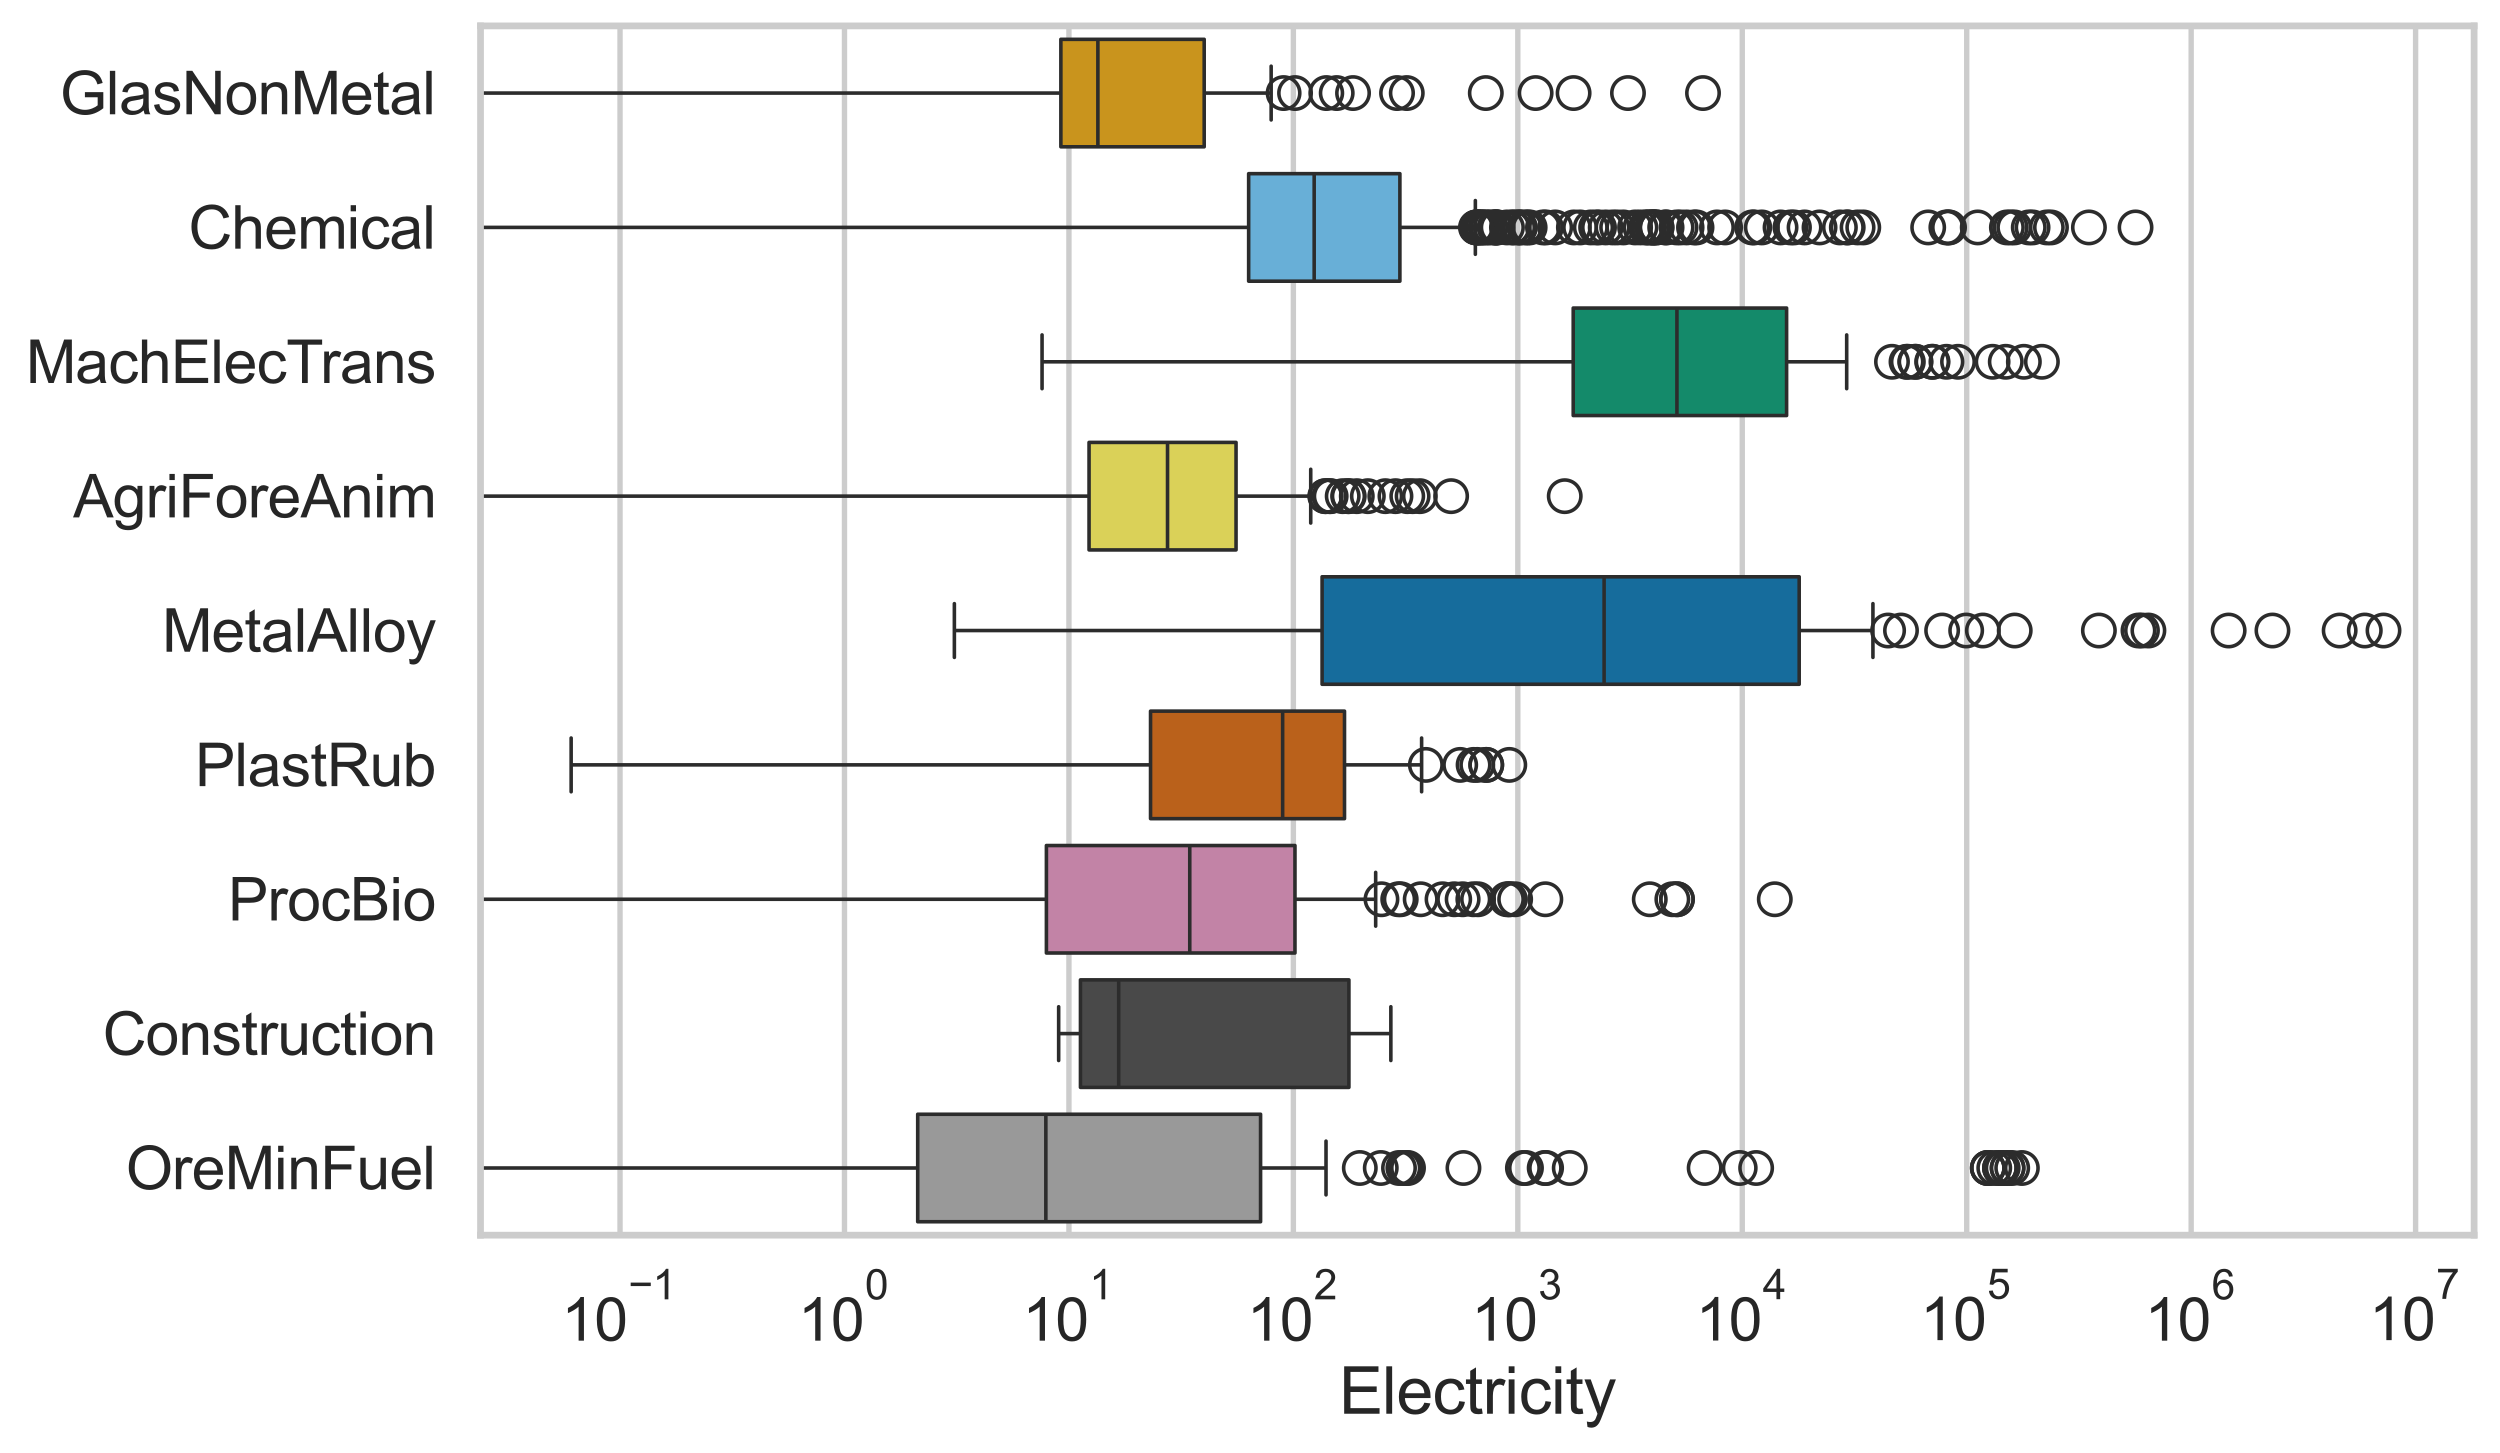 <?xml version="1.0" encoding="utf-8" standalone="no"?>
<!DOCTYPE svg PUBLIC "-//W3C//DTD SVG 1.1//EN"
  "http://www.w3.org/Graphics/SVG/1.1/DTD/svg11.dtd">
<svg xmlns:xlink="http://www.w3.org/1999/xlink" width="695.577pt" height="404.332pt" viewBox="0 0 695.577 404.332" xmlns="http://www.w3.org/2000/svg" version="1.1">
 <defs>
  <style type="text/css">*{stroke-linejoin: round; stroke-linecap: butt}</style>
 </defs>
 <g id="figure_1">
  <g id="patch_1">
   <path d="M 0 404.332 
L 695.577 404.332 
L 695.577 0 
L 0 0 
z
" style="fill: #ffffff"/>
  </g>
  <g id="axes_1">
   <g id="patch_2">
    <path d="M 133.697 343.665 
L 688.377 343.665 
L 688.377 7.2 
L 133.697 7.2 
z
" style="fill: #ffffff"/>
   </g>
   <g id="matplotlib.axis_1">
    <g id="xtick_1">
     <g id="line2d_1">
      <path d="M 172.512 343.665 
L 172.512 7.2 
" clip-path="url(#p01534c0614)" style="fill: none; stroke: #cccccc; stroke-width: 1.5; stroke-linecap: round"/>
     </g>
     <g id="text_1">
      <!-- $\mathdefault{10^{-1}}$ -->
      <g style="fill: #262626" transform="translate(156.177 373.18) scale(0.165 -0.165)">
       <defs>
        <path id="ArialMT-31" d="M 2384 0 
L 1822 0 
L 1822 3584 
Q 1619 3391 1289 3197 
Q 959 3003 697 2906 
L 697 3450 
Q 1169 3672 1522 3987 
Q 1875 4303 2022 4600 
L 2384 4600 
L 2384 0 
z
" transform="scale(0.016)"/>
        <path id="ArialMT-30" d="M 266 2259 
Q 266 3072 433 3567 
Q 600 4063 929 4331 
Q 1259 4600 1759 4600 
Q 2128 4600 2406 4451 
Q 2684 4303 2865 4023 
Q 3047 3744 3150 3342 
Q 3253 2941 3253 2259 
Q 3253 1453 3087 958 
Q 2922 463 2592 192 
Q 2263 -78 1759 -78 
Q 1097 -78 719 397 
Q 266 969 266 2259 
z
M 844 2259 
Q 844 1131 1108 757 
Q 1372 384 1759 384 
Q 2147 384 2411 759 
Q 2675 1134 2675 2259 
Q 2675 3391 2411 3762 
Q 2147 4134 1753 4134 
Q 1366 4134 1134 3806 
Q 844 3388 844 2259 
z
" transform="scale(0.016)"/>
        <path id="ArialMT-2212" d="M 3381 1997 
L 356 1997 
L 356 2522 
L 3381 2522 
L 3381 1997 
z
" transform="scale(0.016)"/>
       </defs>
       <use xlink:href="#ArialMT-31" transform="translate(0 0.994)"/>
       <use xlink:href="#ArialMT-30" transform="translate(55.615 0.994)"/>
       <use xlink:href="#ArialMT-2212" transform="translate(112.973 70.688) scale(0.7)"/>
       <use xlink:href="#ArialMT-31" transform="translate(153.852 70.688) scale(0.7)"/>
      </g>
     </g>
    </g>
    <g id="xtick_2">
     <g id="line2d_2">
      <path d="M 234.96 343.665 
L 234.96 7.2 
" clip-path="url(#p01534c0614)" style="fill: none; stroke: #cccccc; stroke-width: 1.5; stroke-linecap: round"/>
     </g>
     <g id="text_2">
      <!-- $\mathdefault{10^{0}}$ -->
      <g style="fill: #262626" transform="translate(222.007 373.18) scale(0.165 -0.165)">
       <use xlink:href="#ArialMT-31" transform="translate(0 0.994)"/>
       <use xlink:href="#ArialMT-30" transform="translate(55.615 0.994)"/>
       <use xlink:href="#ArialMT-30" transform="translate(112.973 70.688) scale(0.7)"/>
      </g>
     </g>
    </g>
    <g id="xtick_3">
     <g id="line2d_3">
      <path d="M 297.408 343.665 
L 297.408 7.2 
" clip-path="url(#p01534c0614)" style="fill: none; stroke: #cccccc; stroke-width: 1.5; stroke-linecap: round"/>
     </g>
     <g id="text_3">
      <!-- $\mathdefault{10^{1}}$ -->
      <g style="fill: #262626" transform="translate(284.455 373.18) scale(0.165 -0.165)">
       <use xlink:href="#ArialMT-31" transform="translate(0 0.994)"/>
       <use xlink:href="#ArialMT-30" transform="translate(55.615 0.994)"/>
       <use xlink:href="#ArialMT-31" transform="translate(112.973 70.688) scale(0.7)"/>
      </g>
     </g>
    </g>
    <g id="xtick_4">
     <g id="line2d_4">
      <path d="M 359.856 343.665 
L 359.856 7.2 
" clip-path="url(#p01534c0614)" style="fill: none; stroke: #cccccc; stroke-width: 1.5; stroke-linecap: round"/>
     </g>
     <g id="text_4">
      <!-- $\mathdefault{10^{2}}$ -->
      <g style="fill: #262626" transform="translate(346.903 373.18) scale(0.165 -0.165)">
       <defs>
        <path id="ArialMT-32" d="M 3222 541 
L 3222 0 
L 194 0 
Q 188 203 259 391 
Q 375 700 629 1000 
Q 884 1300 1366 1694 
Q 2113 2306 2375 2664 
Q 2638 3022 2638 3341 
Q 2638 3675 2398 3904 
Q 2159 4134 1775 4134 
Q 1369 4134 1125 3890 
Q 881 3647 878 3216 
L 300 3275 
Q 359 3922 746 4261 
Q 1134 4600 1788 4600 
Q 2447 4600 2831 4234 
Q 3216 3869 3216 3328 
Q 3216 3053 3103 2787 
Q 2991 2522 2730 2228 
Q 2469 1934 1863 1422 
Q 1356 997 1212 845 
Q 1069 694 975 541 
L 3222 541 
z
" transform="scale(0.016)"/>
       </defs>
       <use xlink:href="#ArialMT-31" transform="translate(0 0.994)"/>
       <use xlink:href="#ArialMT-30" transform="translate(55.615 0.994)"/>
       <use xlink:href="#ArialMT-32" transform="translate(112.973 70.688) scale(0.7)"/>
      </g>
     </g>
    </g>
    <g id="xtick_5">
     <g id="line2d_5">
      <path d="M 422.304 343.665 
L 422.304 7.2 
" clip-path="url(#p01534c0614)" style="fill: none; stroke: #cccccc; stroke-width: 1.5; stroke-linecap: round"/>
     </g>
     <g id="text_5">
      <!-- $\mathdefault{10^{3}}$ -->
      <g style="fill: #262626" transform="translate(409.351 373.18) scale(0.165 -0.165)">
       <defs>
        <path id="ArialMT-33" d="M 269 1209 
L 831 1284 
Q 928 806 1161 595 
Q 1394 384 1728 384 
Q 2125 384 2398 659 
Q 2672 934 2672 1341 
Q 2672 1728 2419 1979 
Q 2166 2231 1775 2231 
Q 1616 2231 1378 2169 
L 1441 2663 
Q 1497 2656 1531 2656 
Q 1891 2656 2178 2843 
Q 2466 3031 2466 3422 
Q 2466 3731 2256 3934 
Q 2047 4138 1716 4138 
Q 1388 4138 1169 3931 
Q 950 3725 888 3313 
L 325 3413 
Q 428 3978 793 4289 
Q 1159 4600 1703 4600 
Q 2078 4600 2393 4439 
Q 2709 4278 2876 4000 
Q 3044 3722 3044 3409 
Q 3044 3113 2884 2869 
Q 2725 2625 2413 2481 
Q 2819 2388 3044 2092 
Q 3269 1797 3269 1353 
Q 3269 753 2831 336 
Q 2394 -81 1725 -81 
Q 1122 -81 723 278 
Q 325 638 269 1209 
z
" transform="scale(0.016)"/>
       </defs>
       <use xlink:href="#ArialMT-31" transform="translate(0 0.994)"/>
       <use xlink:href="#ArialMT-30" transform="translate(55.615 0.994)"/>
       <use xlink:href="#ArialMT-33" transform="translate(112.973 70.688) scale(0.7)"/>
      </g>
     </g>
    </g>
    <g id="xtick_6">
     <g id="line2d_6">
      <path d="M 484.752 343.665 
L 484.752 7.2 
" clip-path="url(#p01534c0614)" style="fill: none; stroke: #cccccc; stroke-width: 1.5; stroke-linecap: round"/>
     </g>
     <g id="text_6">
      <!-- $\mathdefault{10^{4}}$ -->
      <g style="fill: #262626" transform="translate(471.799 373.015) scale(0.165 -0.165)">
       <defs>
        <path id="ArialMT-34" d="M 2069 0 
L 2069 1097 
L 81 1097 
L 81 1613 
L 2172 4581 
L 2631 4581 
L 2631 1613 
L 3250 1613 
L 3250 1097 
L 2631 1097 
L 2631 0 
L 2069 0 
z
M 2069 1613 
L 2069 3678 
L 634 1613 
L 2069 1613 
z
" transform="scale(0.016)"/>
       </defs>
       <use xlink:href="#ArialMT-31" transform="translate(0 0.202)"/>
       <use xlink:href="#ArialMT-30" transform="translate(55.615 0.202)"/>
       <use xlink:href="#ArialMT-34" transform="translate(112.973 69.895) scale(0.7)"/>
      </g>
     </g>
    </g>
    <g id="xtick_7">
     <g id="line2d_7">
      <path d="M 547.2 343.665 
L 547.2 7.2 
" clip-path="url(#p01534c0614)" style="fill: none; stroke: #cccccc; stroke-width: 1.5; stroke-linecap: round"/>
     </g>
     <g id="text_7">
      <!-- $\mathdefault{10^{5}}$ -->
      <g style="fill: #262626" transform="translate(534.248 373.015) scale(0.165 -0.165)">
       <defs>
        <path id="ArialMT-35" d="M 266 1200 
L 856 1250 
Q 922 819 1161 601 
Q 1400 384 1738 384 
Q 2144 384 2425 690 
Q 2706 997 2706 1503 
Q 2706 1984 2436 2262 
Q 2166 2541 1728 2541 
Q 1456 2541 1237 2417 
Q 1019 2294 894 2097 
L 366 2166 
L 809 4519 
L 3088 4519 
L 3088 3981 
L 1259 3981 
L 1013 2750 
Q 1425 3038 1878 3038 
Q 2478 3038 2890 2622 
Q 3303 2206 3303 1553 
Q 3303 931 2941 478 
Q 2500 -78 1738 -78 
Q 1113 -78 717 272 
Q 322 622 266 1200 
z
" transform="scale(0.016)"/>
       </defs>
       <use xlink:href="#ArialMT-31" transform="translate(0 0.88)"/>
       <use xlink:href="#ArialMT-30" transform="translate(55.615 0.88)"/>
       <use xlink:href="#ArialMT-35" transform="translate(112.973 70.573) scale(0.7)"/>
      </g>
     </g>
    </g>
    <g id="xtick_8">
     <g id="line2d_8">
      <path d="M 609.648 343.665 
L 609.648 7.2 
" clip-path="url(#p01534c0614)" style="fill: none; stroke: #cccccc; stroke-width: 1.5; stroke-linecap: round"/>
     </g>
     <g id="text_8">
      <!-- $\mathdefault{10^{6}}$ -->
      <g style="fill: #262626" transform="translate(596.696 373.18) scale(0.165 -0.165)">
       <defs>
        <path id="ArialMT-36" d="M 3184 3459 
L 2625 3416 
Q 2550 3747 2413 3897 
Q 2184 4138 1850 4138 
Q 1581 4138 1378 3988 
Q 1113 3794 959 3422 
Q 806 3050 800 2363 
Q 1003 2672 1297 2822 
Q 1591 2972 1913 2972 
Q 2475 2972 2870 2558 
Q 3266 2144 3266 1488 
Q 3266 1056 3080 686 
Q 2894 316 2569 119 
Q 2244 -78 1831 -78 
Q 1128 -78 684 439 
Q 241 956 241 2144 
Q 241 3472 731 4075 
Q 1159 4600 1884 4600 
Q 2425 4600 2770 4297 
Q 3116 3994 3184 3459 
z
M 888 1484 
Q 888 1194 1011 928 
Q 1134 663 1356 523 
Q 1578 384 1822 384 
Q 2178 384 2434 671 
Q 2691 959 2691 1453 
Q 2691 1928 2437 2201 
Q 2184 2475 1800 2475 
Q 1419 2475 1153 2201 
Q 888 1928 888 1484 
z
" transform="scale(0.016)"/>
       </defs>
       <use xlink:href="#ArialMT-31" transform="translate(0 0.994)"/>
       <use xlink:href="#ArialMT-30" transform="translate(55.615 0.994)"/>
       <use xlink:href="#ArialMT-36" transform="translate(112.973 70.688) scale(0.7)"/>
      </g>
     </g>
    </g>
    <g id="xtick_9">
     <g id="line2d_9">
      <path d="M 672.096 343.665 
L 672.096 7.2 
" clip-path="url(#p01534c0614)" style="fill: none; stroke: #cccccc; stroke-width: 1.5; stroke-linecap: round"/>
     </g>
     <g id="text_9">
      <!-- $\mathdefault{10^{7}}$ -->
      <g style="fill: #262626" transform="translate(659.144 373.015) scale(0.165 -0.165)">
       <defs>
        <path id="ArialMT-37" d="M 303 3981 
L 303 4522 
L 3269 4522 
L 3269 4084 
Q 2831 3619 2401 2847 
Q 1972 2075 1738 1259 
Q 1569 684 1522 0 
L 944 0 
Q 953 541 1156 1306 
Q 1359 2072 1739 2783 
Q 2119 3494 2547 3981 
L 303 3981 
z
" transform="scale(0.016)"/>
       </defs>
       <use xlink:href="#ArialMT-31" transform="translate(0 0.847)"/>
       <use xlink:href="#ArialMT-30" transform="translate(55.615 0.847)"/>
       <use xlink:href="#ArialMT-37" transform="translate(112.973 70.541) scale(0.7)"/>
      </g>
     </g>
    </g>
    <g id="xtick_10"/>
    <g id="xtick_11"/>
    <g id="xtick_12"/>
    <g id="xtick_13"/>
    <g id="xtick_14"/>
    <g id="xtick_15"/>
    <g id="xtick_16"/>
    <g id="xtick_17"/>
    <g id="xtick_18"/>
    <g id="xtick_19"/>
    <g id="xtick_20"/>
    <g id="xtick_21"/>
    <g id="xtick_22"/>
    <g id="xtick_23"/>
    <g id="xtick_24"/>
    <g id="xtick_25"/>
    <g id="xtick_26"/>
    <g id="xtick_27"/>
    <g id="xtick_28"/>
    <g id="xtick_29"/>
    <g id="xtick_30"/>
    <g id="xtick_31"/>
    <g id="xtick_32"/>
    <g id="xtick_33"/>
    <g id="xtick_34"/>
    <g id="xtick_35"/>
    <g id="xtick_36"/>
    <g id="xtick_37"/>
    <g id="xtick_38"/>
    <g id="xtick_39"/>
    <g id="xtick_40"/>
    <g id="xtick_41"/>
    <g id="xtick_42"/>
    <g id="xtick_43"/>
    <g id="xtick_44"/>
    <g id="xtick_45"/>
    <g id="xtick_46"/>
    <g id="xtick_47"/>
    <g id="xtick_48"/>
    <g id="xtick_49"/>
    <g id="xtick_50"/>
    <g id="xtick_51"/>
    <g id="xtick_52"/>
    <g id="xtick_53"/>
    <g id="xtick_54"/>
    <g id="xtick_55"/>
    <g id="xtick_56"/>
    <g id="xtick_57"/>
    <g id="xtick_58"/>
    <g id="xtick_59"/>
    <g id="xtick_60"/>
    <g id="xtick_61"/>
    <g id="xtick_62"/>
    <g id="xtick_63"/>
    <g id="xtick_64"/>
    <g id="xtick_65"/>
    <g id="xtick_66"/>
    <g id="xtick_67"/>
    <g id="xtick_68"/>
    <g id="xtick_69"/>
    <g id="xtick_70"/>
    <g id="xtick_71"/>
    <g id="xtick_72"/>
    <g id="xtick_73"/>
    <g id="xtick_74"/>
    <g id="xtick_75"/>
    <g id="xtick_76"/>
    <g id="xtick_77"/>
    <g id="xtick_78"/>
    <g id="xtick_79"/>
    <g id="xtick_80"/>
    <g id="text_10">
     <!-- Electricity -->
     <g style="fill: #262626" transform="translate(372.532 393.344) scale(0.18 -0.18)">
      <defs>
       <path id="ArialMT-45" d="M 506 0 
L 506 4581 
L 3819 4581 
L 3819 4041 
L 1113 4041 
L 1113 2638 
L 3647 2638 
L 3647 2100 
L 1113 2100 
L 1113 541 
L 3925 541 
L 3925 0 
L 506 0 
z
" transform="scale(0.016)"/>
       <path id="ArialMT-6c" d="M 409 0 
L 409 4581 
L 972 4581 
L 972 0 
L 409 0 
z
" transform="scale(0.016)"/>
       <path id="ArialMT-65" d="M 2694 1069 
L 3275 997 
Q 3138 488 2766 206 
Q 2394 -75 1816 -75 
Q 1088 -75 661 373 
Q 234 822 234 1631 
Q 234 2469 665 2931 
Q 1097 3394 1784 3394 
Q 2450 3394 2872 2941 
Q 3294 2488 3294 1666 
Q 3294 1616 3291 1516 
L 816 1516 
Q 847 969 1125 678 
Q 1403 388 1819 388 
Q 2128 388 2347 550 
Q 2566 713 2694 1069 
z
M 847 1978 
L 2700 1978 
Q 2663 2397 2488 2606 
Q 2219 2931 1791 2931 
Q 1403 2931 1139 2672 
Q 875 2413 847 1978 
z
" transform="scale(0.016)"/>
       <path id="ArialMT-63" d="M 2588 1216 
L 3141 1144 
Q 3050 572 2676 248 
Q 2303 -75 1759 -75 
Q 1078 -75 664 370 
Q 250 816 250 1647 
Q 250 2184 428 2587 
Q 606 2991 970 3192 
Q 1334 3394 1763 3394 
Q 2303 3394 2647 3120 
Q 2991 2847 3088 2344 
L 2541 2259 
Q 2463 2594 2264 2762 
Q 2066 2931 1784 2931 
Q 1359 2931 1093 2626 
Q 828 2322 828 1663 
Q 828 994 1084 691 
Q 1341 388 1753 388 
Q 2084 388 2306 591 
Q 2528 794 2588 1216 
z
" transform="scale(0.016)"/>
       <path id="ArialMT-74" d="M 1650 503 
L 1731 6 
Q 1494 -44 1306 -44 
Q 1000 -44 831 53 
Q 663 150 594 308 
Q 525 466 525 972 
L 525 2881 
L 113 2881 
L 113 3319 
L 525 3319 
L 525 4141 
L 1084 4478 
L 1084 3319 
L 1650 3319 
L 1650 2881 
L 1084 2881 
L 1084 941 
Q 1084 700 1114 631 
Q 1144 563 1211 522 
Q 1278 481 1403 481 
Q 1497 481 1650 503 
z
" transform="scale(0.016)"/>
       <path id="ArialMT-72" d="M 416 0 
L 416 3319 
L 922 3319 
L 922 2816 
Q 1116 3169 1280 3281 
Q 1444 3394 1641 3394 
Q 1925 3394 2219 3213 
L 2025 2691 
Q 1819 2813 1613 2813 
Q 1428 2813 1281 2702 
Q 1134 2591 1072 2394 
Q 978 2094 978 1738 
L 978 0 
L 416 0 
z
" transform="scale(0.016)"/>
       <path id="ArialMT-69" d="M 425 3934 
L 425 4581 
L 988 4581 
L 988 3934 
L 425 3934 
z
M 425 0 
L 425 3319 
L 988 3319 
L 988 0 
L 425 0 
z
" transform="scale(0.016)"/>
       <path id="ArialMT-79" d="M 397 -1278 
L 334 -750 
Q 519 -800 656 -800 
Q 844 -800 956 -737 
Q 1069 -675 1141 -563 
Q 1194 -478 1313 -144 
Q 1328 -97 1363 -6 
L 103 3319 
L 709 3319 
L 1400 1397 
Q 1534 1031 1641 628 
Q 1738 1016 1872 1384 
L 2581 3319 
L 3144 3319 
L 1881 -56 
Q 1678 -603 1566 -809 
Q 1416 -1088 1222 -1217 
Q 1028 -1347 759 -1347 
Q 597 -1347 397 -1278 
z
" transform="scale(0.016)"/>
      </defs>
      <use xlink:href="#ArialMT-45"/>
      <use xlink:href="#ArialMT-6c" transform="translate(66.699 0)"/>
      <use xlink:href="#ArialMT-65" transform="translate(88.916 0)"/>
      <use xlink:href="#ArialMT-63" transform="translate(144.531 0)"/>
      <use xlink:href="#ArialMT-74" transform="translate(194.531 0)"/>
      <use xlink:href="#ArialMT-72" transform="translate(222.314 0)"/>
      <use xlink:href="#ArialMT-69" transform="translate(255.615 0)"/>
      <use xlink:href="#ArialMT-63" transform="translate(277.832 0)"/>
      <use xlink:href="#ArialMT-69" transform="translate(327.832 0)"/>
      <use xlink:href="#ArialMT-74" transform="translate(350.049 0)"/>
      <use xlink:href="#ArialMT-79" transform="translate(377.832 0)"/>
     </g>
    </g>
   </g>
   <g id="matplotlib.axis_2">
    <g id="ytick_1">
     <g id="text_11">
      <!-- GlasNonMetal -->
      <g style="fill: #262626" transform="translate(16.659 31.798) scale(0.165 -0.165)">
       <defs>
        <path id="ArialMT-47" d="M 2638 1797 
L 2638 2334 
L 4578 2338 
L 4578 638 
Q 4131 281 3656 101 
Q 3181 -78 2681 -78 
Q 2006 -78 1454 211 
Q 903 500 622 1047 
Q 341 1594 341 2269 
Q 341 2938 620 3517 
Q 900 4097 1425 4378 
Q 1950 4659 2634 4659 
Q 3131 4659 3532 4498 
Q 3934 4338 4162 4050 
Q 4391 3763 4509 3300 
L 3963 3150 
Q 3859 3500 3706 3700 
Q 3553 3900 3268 4020 
Q 2984 4141 2638 4141 
Q 2222 4141 1919 4014 
Q 1616 3888 1430 3681 
Q 1244 3475 1141 3228 
Q 966 2803 966 2306 
Q 966 1694 1177 1281 
Q 1388 869 1791 669 
Q 2194 469 2647 469 
Q 3041 469 3416 620 
Q 3791 772 3984 944 
L 3984 1797 
L 2638 1797 
z
" transform="scale(0.016)"/>
        <path id="ArialMT-61" d="M 2588 409 
Q 2275 144 1986 34 
Q 1697 -75 1366 -75 
Q 819 -75 525 192 
Q 231 459 231 875 
Q 231 1119 342 1320 
Q 453 1522 633 1644 
Q 813 1766 1038 1828 
Q 1203 1872 1538 1913 
Q 2219 1994 2541 2106 
Q 2544 2222 2544 2253 
Q 2544 2597 2384 2738 
Q 2169 2928 1744 2928 
Q 1347 2928 1158 2789 
Q 969 2650 878 2297 
L 328 2372 
Q 403 2725 575 2942 
Q 747 3159 1072 3276 
Q 1397 3394 1825 3394 
Q 2250 3394 2515 3294 
Q 2781 3194 2906 3042 
Q 3031 2891 3081 2659 
Q 3109 2516 3109 2141 
L 3109 1391 
Q 3109 606 3145 398 
Q 3181 191 3288 0 
L 2700 0 
Q 2613 175 2588 409 
z
M 2541 1666 
Q 2234 1541 1622 1453 
Q 1275 1403 1131 1340 
Q 988 1278 909 1158 
Q 831 1038 831 891 
Q 831 666 1001 516 
Q 1172 366 1500 366 
Q 1825 366 2078 508 
Q 2331 650 2450 897 
Q 2541 1088 2541 1459 
L 2541 1666 
z
" transform="scale(0.016)"/>
        <path id="ArialMT-73" d="M 197 991 
L 753 1078 
Q 800 744 1014 566 
Q 1228 388 1613 388 
Q 2000 388 2187 545 
Q 2375 703 2375 916 
Q 2375 1106 2209 1216 
Q 2094 1291 1634 1406 
Q 1016 1563 777 1677 
Q 538 1791 414 1992 
Q 291 2194 291 2438 
Q 291 2659 392 2848 
Q 494 3038 669 3163 
Q 800 3259 1026 3326 
Q 1253 3394 1513 3394 
Q 1903 3394 2198 3281 
Q 2494 3169 2634 2976 
Q 2775 2784 2828 2463 
L 2278 2388 
Q 2241 2644 2061 2787 
Q 1881 2931 1553 2931 
Q 1166 2931 1000 2803 
Q 834 2675 834 2503 
Q 834 2394 903 2306 
Q 972 2216 1119 2156 
Q 1203 2125 1616 2013 
Q 2213 1853 2448 1751 
Q 2684 1650 2818 1456 
Q 2953 1263 2953 975 
Q 2953 694 2789 445 
Q 2625 197 2315 61 
Q 2006 -75 1616 -75 
Q 969 -75 630 194 
Q 291 463 197 991 
z
" transform="scale(0.016)"/>
        <path id="ArialMT-4e" d="M 488 0 
L 488 4581 
L 1109 4581 
L 3516 984 
L 3516 4581 
L 4097 4581 
L 4097 0 
L 3475 0 
L 1069 3600 
L 1069 0 
L 488 0 
z
" transform="scale(0.016)"/>
        <path id="ArialMT-6f" d="M 213 1659 
Q 213 2581 725 3025 
Q 1153 3394 1769 3394 
Q 2453 3394 2887 2945 
Q 3322 2497 3322 1706 
Q 3322 1066 3130 698 
Q 2938 331 2570 128 
Q 2203 -75 1769 -75 
Q 1072 -75 642 372 
Q 213 819 213 1659 
z
M 791 1659 
Q 791 1022 1069 705 
Q 1347 388 1769 388 
Q 2188 388 2466 706 
Q 2744 1025 2744 1678 
Q 2744 2294 2464 2611 
Q 2184 2928 1769 2928 
Q 1347 2928 1069 2612 
Q 791 2297 791 1659 
z
" transform="scale(0.016)"/>
        <path id="ArialMT-6e" d="M 422 0 
L 422 3319 
L 928 3319 
L 928 2847 
Q 1294 3394 1984 3394 
Q 2284 3394 2536 3286 
Q 2788 3178 2913 3003 
Q 3038 2828 3088 2588 
Q 3119 2431 3119 2041 
L 3119 0 
L 2556 0 
L 2556 2019 
Q 2556 2363 2490 2533 
Q 2425 2703 2258 2804 
Q 2091 2906 1866 2906 
Q 1506 2906 1245 2678 
Q 984 2450 984 1813 
L 984 0 
L 422 0 
z
" transform="scale(0.016)"/>
        <path id="ArialMT-4d" d="M 475 0 
L 475 4581 
L 1388 4581 
L 2472 1338 
Q 2622 884 2691 659 
Q 2769 909 2934 1394 
L 4031 4581 
L 4847 4581 
L 4847 0 
L 4263 0 
L 4263 3834 
L 2931 0 
L 2384 0 
L 1059 3900 
L 1059 0 
L 475 0 
z
" transform="scale(0.016)"/>
       </defs>
       <use xlink:href="#ArialMT-47"/>
       <use xlink:href="#ArialMT-6c" transform="translate(77.783 0)"/>
       <use xlink:href="#ArialMT-61" transform="translate(100 0)"/>
       <use xlink:href="#ArialMT-73" transform="translate(155.615 0)"/>
       <use xlink:href="#ArialMT-4e" transform="translate(205.615 0)"/>
       <use xlink:href="#ArialMT-6f" transform="translate(277.832 0)"/>
       <use xlink:href="#ArialMT-6e" transform="translate(333.447 0)"/>
       <use xlink:href="#ArialMT-4d" transform="translate(389.062 0)"/>
       <use xlink:href="#ArialMT-65" transform="translate(472.363 0)"/>
       <use xlink:href="#ArialMT-74" transform="translate(527.979 0)"/>
       <use xlink:href="#ArialMT-61" transform="translate(555.762 0)"/>
       <use xlink:href="#ArialMT-6c" transform="translate(611.377 0)"/>
      </g>
     </g>
    </g>
    <g id="ytick_2">
     <g id="text_12">
      <!-- Chemical -->
      <g style="fill: #262626" transform="translate(52.428 69.183) scale(0.165 -0.165)">
       <defs>
        <path id="ArialMT-43" d="M 3763 1606 
L 4369 1453 
Q 4178 706 3683 314 
Q 3188 -78 2472 -78 
Q 1731 -78 1267 223 
Q 803 525 561 1097 
Q 319 1669 319 2325 
Q 319 3041 592 3573 
Q 866 4106 1370 4382 
Q 1875 4659 2481 4659 
Q 3169 4659 3637 4309 
Q 4106 3959 4291 3325 
L 3694 3184 
Q 3534 3684 3231 3912 
Q 2928 4141 2469 4141 
Q 1941 4141 1586 3887 
Q 1231 3634 1087 3207 
Q 944 2781 944 2328 
Q 944 1744 1114 1308 
Q 1284 872 1643 656 
Q 2003 441 2422 441 
Q 2931 441 3284 734 
Q 3638 1028 3763 1606 
z
" transform="scale(0.016)"/>
        <path id="ArialMT-68" d="M 422 0 
L 422 4581 
L 984 4581 
L 984 2938 
Q 1378 3394 1978 3394 
Q 2347 3394 2619 3248 
Q 2891 3103 3008 2847 
Q 3125 2591 3125 2103 
L 3125 0 
L 2563 0 
L 2563 2103 
Q 2563 2525 2380 2717 
Q 2197 2909 1863 2909 
Q 1613 2909 1392 2779 
Q 1172 2650 1078 2428 
Q 984 2206 984 1816 
L 984 0 
L 422 0 
z
" transform="scale(0.016)"/>
        <path id="ArialMT-6d" d="M 422 0 
L 422 3319 
L 925 3319 
L 925 2853 
Q 1081 3097 1340 3245 
Q 1600 3394 1931 3394 
Q 2300 3394 2536 3241 
Q 2772 3088 2869 2813 
Q 3263 3394 3894 3394 
Q 4388 3394 4653 3120 
Q 4919 2847 4919 2278 
L 4919 0 
L 4359 0 
L 4359 2091 
Q 4359 2428 4304 2576 
Q 4250 2725 4106 2815 
Q 3963 2906 3769 2906 
Q 3419 2906 3187 2673 
Q 2956 2441 2956 1928 
L 2956 0 
L 2394 0 
L 2394 2156 
Q 2394 2531 2256 2718 
Q 2119 2906 1806 2906 
Q 1569 2906 1367 2781 
Q 1166 2656 1075 2415 
Q 984 2175 984 1722 
L 984 0 
L 422 0 
z
" transform="scale(0.016)"/>
       </defs>
       <use xlink:href="#ArialMT-43"/>
       <use xlink:href="#ArialMT-68" transform="translate(72.217 0)"/>
       <use xlink:href="#ArialMT-65" transform="translate(127.832 0)"/>
       <use xlink:href="#ArialMT-6d" transform="translate(183.447 0)"/>
       <use xlink:href="#ArialMT-69" transform="translate(266.748 0)"/>
       <use xlink:href="#ArialMT-63" transform="translate(288.965 0)"/>
       <use xlink:href="#ArialMT-61" transform="translate(338.965 0)"/>
       <use xlink:href="#ArialMT-6c" transform="translate(394.58 0)"/>
      </g>
     </g>
    </g>
    <g id="ytick_3">
     <g id="text_13">
      <!-- MachElecTrans -->
      <g style="fill: #262626" transform="translate(7.2 106.568) scale(0.165 -0.165)">
       <defs>
        <path id="ArialMT-54" d="M 1659 0 
L 1659 4041 
L 150 4041 
L 150 4581 
L 3781 4581 
L 3781 4041 
L 2266 4041 
L 2266 0 
L 1659 0 
z
" transform="scale(0.016)"/>
       </defs>
       <use xlink:href="#ArialMT-4d"/>
       <use xlink:href="#ArialMT-61" transform="translate(83.301 0)"/>
       <use xlink:href="#ArialMT-63" transform="translate(138.916 0)"/>
       <use xlink:href="#ArialMT-68" transform="translate(188.916 0)"/>
       <use xlink:href="#ArialMT-45" transform="translate(244.531 0)"/>
       <use xlink:href="#ArialMT-6c" transform="translate(311.23 0)"/>
       <use xlink:href="#ArialMT-65" transform="translate(333.447 0)"/>
       <use xlink:href="#ArialMT-63" transform="translate(389.062 0)"/>
       <use xlink:href="#ArialMT-54" transform="translate(439.062 0)"/>
       <use xlink:href="#ArialMT-72" transform="translate(496.396 0)"/>
       <use xlink:href="#ArialMT-61" transform="translate(529.697 0)"/>
       <use xlink:href="#ArialMT-6e" transform="translate(585.312 0)"/>
       <use xlink:href="#ArialMT-73" transform="translate(640.928 0)"/>
      </g>
     </g>
    </g>
    <g id="ytick_4">
     <g id="text_14">
      <!-- AgriForeAnim -->
      <g style="fill: #262626" transform="translate(20.341 143.953) scale(0.165 -0.165)">
       <defs>
        <path id="ArialMT-41" d="M -9 0 
L 1750 4581 
L 2403 4581 
L 4278 0 
L 3588 0 
L 3053 1388 
L 1138 1388 
L 634 0 
L -9 0 
z
M 1313 1881 
L 2866 1881 
L 2388 3150 
Q 2169 3728 2063 4100 
Q 1975 3659 1816 3225 
L 1313 1881 
z
" transform="scale(0.016)"/>
        <path id="ArialMT-67" d="M 319 -275 
L 866 -356 
Q 900 -609 1056 -725 
Q 1266 -881 1628 -881 
Q 2019 -881 2231 -725 
Q 2444 -569 2519 -288 
Q 2563 -116 2559 434 
Q 2191 0 1641 0 
Q 956 0 581 494 
Q 206 988 206 1678 
Q 206 2153 378 2554 
Q 550 2956 876 3175 
Q 1203 3394 1644 3394 
Q 2231 3394 2613 2919 
L 2613 3319 
L 3131 3319 
L 3131 450 
Q 3131 -325 2973 -648 
Q 2816 -972 2473 -1159 
Q 2131 -1347 1631 -1347 
Q 1038 -1347 672 -1080 
Q 306 -813 319 -275 
z
M 784 1719 
Q 784 1066 1043 766 
Q 1303 466 1694 466 
Q 2081 466 2343 764 
Q 2606 1063 2606 1700 
Q 2606 2309 2336 2618 
Q 2066 2928 1684 2928 
Q 1309 2928 1046 2623 
Q 784 2319 784 1719 
z
" transform="scale(0.016)"/>
        <path id="ArialMT-46" d="M 525 0 
L 525 4581 
L 3616 4581 
L 3616 4041 
L 1131 4041 
L 1131 2622 
L 3281 2622 
L 3281 2081 
L 1131 2081 
L 1131 0 
L 525 0 
z
" transform="scale(0.016)"/>
       </defs>
       <use xlink:href="#ArialMT-41"/>
       <use xlink:href="#ArialMT-67" transform="translate(66.699 0)"/>
       <use xlink:href="#ArialMT-72" transform="translate(122.314 0)"/>
       <use xlink:href="#ArialMT-69" transform="translate(155.615 0)"/>
       <use xlink:href="#ArialMT-46" transform="translate(177.832 0)"/>
       <use xlink:href="#ArialMT-6f" transform="translate(238.916 0)"/>
       <use xlink:href="#ArialMT-72" transform="translate(294.531 0)"/>
       <use xlink:href="#ArialMT-65" transform="translate(327.832 0)"/>
       <use xlink:href="#ArialMT-41" transform="translate(383.447 0)"/>
       <use xlink:href="#ArialMT-6e" transform="translate(450.146 0)"/>
       <use xlink:href="#ArialMT-69" transform="translate(505.762 0)"/>
       <use xlink:href="#ArialMT-6d" transform="translate(527.979 0)"/>
      </g>
     </g>
    </g>
    <g id="ytick_5">
     <g id="text_15">
      <!-- MetalAlloy -->
      <g style="fill: #262626" transform="translate(45.088 181.337) scale(0.165 -0.165)">
       <use xlink:href="#ArialMT-4d"/>
       <use xlink:href="#ArialMT-65" transform="translate(83.301 0)"/>
       <use xlink:href="#ArialMT-74" transform="translate(138.916 0)"/>
       <use xlink:href="#ArialMT-61" transform="translate(166.699 0)"/>
       <use xlink:href="#ArialMT-6c" transform="translate(222.314 0)"/>
       <use xlink:href="#ArialMT-41" transform="translate(244.531 0)"/>
       <use xlink:href="#ArialMT-6c" transform="translate(311.23 0)"/>
       <use xlink:href="#ArialMT-6c" transform="translate(333.447 0)"/>
       <use xlink:href="#ArialMT-6f" transform="translate(355.664 0)"/>
       <use xlink:href="#ArialMT-79" transform="translate(411.279 0)"/>
      </g>
     </g>
    </g>
    <g id="ytick_6">
     <g id="text_16">
      <!-- PlastRub -->
      <g style="fill: #262626" transform="translate(54.248 218.722) scale(0.165 -0.165)">
       <defs>
        <path id="ArialMT-50" d="M 494 0 
L 494 4581 
L 2222 4581 
Q 2678 4581 2919 4538 
Q 3256 4481 3484 4323 
Q 3713 4166 3852 3881 
Q 3991 3597 3991 3256 
Q 3991 2672 3619 2267 
Q 3247 1863 2275 1863 
L 1100 1863 
L 1100 0 
L 494 0 
z
M 1100 2403 
L 2284 2403 
Q 2872 2403 3119 2622 
Q 3366 2841 3366 3238 
Q 3366 3525 3220 3729 
Q 3075 3934 2838 4000 
Q 2684 4041 2272 4041 
L 1100 4041 
L 1100 2403 
z
" transform="scale(0.016)"/>
        <path id="ArialMT-52" d="M 503 0 
L 503 4581 
L 2534 4581 
Q 3147 4581 3465 4457 
Q 3784 4334 3975 4021 
Q 4166 3709 4166 3331 
Q 4166 2844 3850 2509 
Q 3534 2175 2875 2084 
Q 3116 1969 3241 1856 
Q 3506 1613 3744 1247 
L 4541 0 
L 3778 0 
L 3172 953 
Q 2906 1366 2734 1584 
Q 2563 1803 2427 1890 
Q 2291 1978 2150 2013 
Q 2047 2034 1813 2034 
L 1109 2034 
L 1109 0 
L 503 0 
z
M 1109 2559 
L 2413 2559 
Q 2828 2559 3062 2645 
Q 3297 2731 3419 2920 
Q 3541 3109 3541 3331 
Q 3541 3656 3305 3865 
Q 3069 4075 2559 4075 
L 1109 4075 
L 1109 2559 
z
" transform="scale(0.016)"/>
        <path id="ArialMT-75" d="M 2597 0 
L 2597 488 
Q 2209 -75 1544 -75 
Q 1250 -75 995 37 
Q 741 150 617 320 
Q 494 491 444 738 
Q 409 903 409 1263 
L 409 3319 
L 972 3319 
L 972 1478 
Q 972 1038 1006 884 
Q 1059 663 1231 536 
Q 1403 409 1656 409 
Q 1909 409 2131 539 
Q 2353 669 2445 892 
Q 2538 1116 2538 1541 
L 2538 3319 
L 3100 3319 
L 3100 0 
L 2597 0 
z
" transform="scale(0.016)"/>
        <path id="ArialMT-62" d="M 941 0 
L 419 0 
L 419 4581 
L 981 4581 
L 981 2947 
Q 1338 3394 1891 3394 
Q 2197 3394 2470 3270 
Q 2744 3147 2920 2923 
Q 3097 2700 3197 2384 
Q 3297 2069 3297 1709 
Q 3297 856 2875 390 
Q 2453 -75 1863 -75 
Q 1275 -75 941 416 
L 941 0 
z
M 934 1684 
Q 934 1088 1097 822 
Q 1363 388 1816 388 
Q 2184 388 2453 708 
Q 2722 1028 2722 1663 
Q 2722 2313 2464 2622 
Q 2206 2931 1841 2931 
Q 1472 2931 1203 2611 
Q 934 2291 934 1684 
z
" transform="scale(0.016)"/>
       </defs>
       <use xlink:href="#ArialMT-50"/>
       <use xlink:href="#ArialMT-6c" transform="translate(66.699 0)"/>
       <use xlink:href="#ArialMT-61" transform="translate(88.916 0)"/>
       <use xlink:href="#ArialMT-73" transform="translate(144.531 0)"/>
       <use xlink:href="#ArialMT-74" transform="translate(194.531 0)"/>
       <use xlink:href="#ArialMT-52" transform="translate(222.314 0)"/>
       <use xlink:href="#ArialMT-75" transform="translate(294.531 0)"/>
       <use xlink:href="#ArialMT-62" transform="translate(350.146 0)"/>
      </g>
     </g>
    </g>
    <g id="ytick_7">
     <g id="text_17">
      <!-- ProcBio -->
      <g style="fill: #262626" transform="translate(63.424 256.107) scale(0.165 -0.165)">
       <defs>
        <path id="ArialMT-42" d="M 469 0 
L 469 4581 
L 2188 4581 
Q 2713 4581 3030 4442 
Q 3347 4303 3526 4014 
Q 3706 3725 3706 3409 
Q 3706 3116 3547 2856 
Q 3388 2597 3066 2438 
Q 3481 2316 3704 2022 
Q 3928 1728 3928 1328 
Q 3928 1006 3792 729 
Q 3656 453 3456 303 
Q 3256 153 2954 76 
Q 2653 0 2216 0 
L 469 0 
z
M 1075 2656 
L 2066 2656 
Q 2469 2656 2644 2709 
Q 2875 2778 2992 2937 
Q 3109 3097 3109 3338 
Q 3109 3566 3000 3739 
Q 2891 3913 2687 3977 
Q 2484 4041 1991 4041 
L 1075 4041 
L 1075 2656 
z
M 1075 541 
L 2216 541 
Q 2509 541 2628 563 
Q 2838 600 2978 687 
Q 3119 775 3209 942 
Q 3300 1109 3300 1328 
Q 3300 1584 3169 1773 
Q 3038 1963 2805 2039 
Q 2572 2116 2134 2116 
L 1075 2116 
L 1075 541 
z
" transform="scale(0.016)"/>
       </defs>
       <use xlink:href="#ArialMT-50"/>
       <use xlink:href="#ArialMT-72" transform="translate(66.699 0)"/>
       <use xlink:href="#ArialMT-6f" transform="translate(100 0)"/>
       <use xlink:href="#ArialMT-63" transform="translate(155.615 0)"/>
       <use xlink:href="#ArialMT-42" transform="translate(205.615 0)"/>
       <use xlink:href="#ArialMT-69" transform="translate(272.314 0)"/>
       <use xlink:href="#ArialMT-6f" transform="translate(294.531 0)"/>
      </g>
     </g>
    </g>
    <g id="ytick_8">
     <g id="text_18">
      <!-- Construction -->
      <g style="fill: #262626" transform="translate(28.575 293.492) scale(0.165 -0.165)">
       <use xlink:href="#ArialMT-43"/>
       <use xlink:href="#ArialMT-6f" transform="translate(72.217 0)"/>
       <use xlink:href="#ArialMT-6e" transform="translate(127.832 0)"/>
       <use xlink:href="#ArialMT-73" transform="translate(183.447 0)"/>
       <use xlink:href="#ArialMT-74" transform="translate(233.447 0)"/>
       <use xlink:href="#ArialMT-72" transform="translate(261.23 0)"/>
       <use xlink:href="#ArialMT-75" transform="translate(294.531 0)"/>
       <use xlink:href="#ArialMT-63" transform="translate(350.146 0)"/>
       <use xlink:href="#ArialMT-74" transform="translate(400.146 0)"/>
       <use xlink:href="#ArialMT-69" transform="translate(427.93 0)"/>
       <use xlink:href="#ArialMT-6f" transform="translate(450.146 0)"/>
       <use xlink:href="#ArialMT-6e" transform="translate(505.762 0)"/>
      </g>
     </g>
    </g>
    <g id="ytick_9">
     <g id="text_19">
      <!-- OreMinFuel -->
      <g style="fill: #262626" transform="translate(35.013 330.877) scale(0.165 -0.165)">
       <defs>
        <path id="ArialMT-4f" d="M 309 2231 
Q 309 3372 921 4017 
Q 1534 4663 2503 4663 
Q 3138 4663 3647 4359 
Q 4156 4056 4423 3514 
Q 4691 2972 4691 2284 
Q 4691 1588 4409 1038 
Q 4128 488 3612 205 
Q 3097 -78 2500 -78 
Q 1853 -78 1343 234 
Q 834 547 571 1087 
Q 309 1628 309 2231 
z
M 934 2222 
Q 934 1394 1379 917 
Q 1825 441 2497 441 
Q 3181 441 3623 922 
Q 4066 1403 4066 2288 
Q 4066 2847 3877 3264 
Q 3688 3681 3323 3911 
Q 2959 4141 2506 4141 
Q 1863 4141 1398 3698 
Q 934 3256 934 2222 
z
" transform="scale(0.016)"/>
       </defs>
       <use xlink:href="#ArialMT-4f"/>
       <use xlink:href="#ArialMT-72" transform="translate(77.783 0)"/>
       <use xlink:href="#ArialMT-65" transform="translate(111.084 0)"/>
       <use xlink:href="#ArialMT-4d" transform="translate(166.699 0)"/>
       <use xlink:href="#ArialMT-69" transform="translate(250 0)"/>
       <use xlink:href="#ArialMT-6e" transform="translate(272.217 0)"/>
       <use xlink:href="#ArialMT-46" transform="translate(327.832 0)"/>
       <use xlink:href="#ArialMT-75" transform="translate(388.916 0)"/>
       <use xlink:href="#ArialMT-65" transform="translate(444.531 0)"/>
       <use xlink:href="#ArialMT-6c" transform="translate(500.146 0)"/>
      </g>
     </g>
    </g>
   </g>
   <g id="patch_3">
    <path d="M 295.166 10.938 
L 295.166 40.846 
L 335.043 40.846 
L 335.043 10.938 
L 295.166 10.938 
z
" clip-path="url(#p01534c0614)" style="fill: #c9941d; stroke: #2c2c2c; stroke-linejoin: miter"/>
   </g>
   <g id="line2d_10">
    <path d="M 295.166 25.892 
L -1 25.892 
" clip-path="url(#p01534c0614)" style="fill: none; stroke: #2c2c2c"/>
   </g>
   <g id="line2d_11">
    <path d="M 335.043 25.892 
L 353.675 25.892 
" clip-path="url(#p01534c0614)" style="fill: none; stroke: #2c2c2c"/>
   </g>
   <g id="line2d_12">
    <path clip-path="url(#p01534c0614)" style="fill: none; stroke: #2c2c2c; stroke-linecap: round"/>
   </g>
   <g id="line2d_13">
    <path d="M 353.675 18.415 
L 353.675 33.369 
" clip-path="url(#p01534c0614)" style="fill: none; stroke: #2c2c2c; stroke-linecap: round"/>
   </g>
   <g id="line2d_14">
    <defs>
     <path id="md80620f649" d="M 0 4.5 
C 1.193 4.5 2.338 4.026 3.182 3.182 
C 4.026 2.338 4.5 1.193 4.5 0 
C 4.5 -1.193 4.026 -2.338 3.182 -3.182 
C 2.338 -4.026 1.193 -4.5 0 -4.5 
C -1.193 -4.5 -2.338 -4.026 -3.182 -3.182 
C -4.026 -2.338 -4.5 -1.193 -4.5 0 
C -4.5 1.193 -4.026 2.338 -3.182 3.182 
C -2.338 4.026 -1.193 4.5 0 4.5 
z
" style="stroke: #2c2c2c"/>
    </defs>
    <g clip-path="url(#p01534c0614)">
     <use xlink:href="#md80620f649" x="357.137" y="25.892" style="fill-opacity: 0; stroke: #2c2c2c"/>
     <use xlink:href="#md80620f649" x="371.913" y="25.892" style="fill-opacity: 0; stroke: #2c2c2c"/>
     <use xlink:href="#md80620f649" x="437.823" y="25.892" style="fill-opacity: 0; stroke: #2c2c2c"/>
     <use xlink:href="#md80620f649" x="376.454" y="25.892" style="fill-opacity: 0; stroke: #2c2c2c"/>
     <use xlink:href="#md80620f649" x="391.406" y="25.892" style="fill-opacity: 0; stroke: #2c2c2c"/>
     <use xlink:href="#md80620f649" x="427.256" y="25.892" style="fill-opacity: 0; stroke: #2c2c2c"/>
     <use xlink:href="#md80620f649" x="473.829" y="25.892" style="fill-opacity: 0; stroke: #2c2c2c"/>
     <use xlink:href="#md80620f649" x="413.395" y="25.892" style="fill-opacity: 0; stroke: #2c2c2c"/>
     <use xlink:href="#md80620f649" x="452.951" y="25.892" style="fill-opacity: 0; stroke: #2c2c2c"/>
     <use xlink:href="#md80620f649" x="369.014" y="25.892" style="fill-opacity: 0; stroke: #2c2c2c"/>
     <use xlink:href="#md80620f649" x="388.699" y="25.892" style="fill-opacity: 0; stroke: #2c2c2c"/>
     <use xlink:href="#md80620f649" x="360.322" y="25.892" style="fill-opacity: 0; stroke: #2c2c2c"/>
    </g>
   </g>
   <g id="patch_4">
    <path d="M 347.413 48.323 
L 347.413 78.231 
L 389.492 78.231 
L 389.492 48.323 
L 347.413 48.323 
z
" clip-path="url(#p01534c0614)" style="fill: #68afd7; stroke: #2c2c2c; stroke-linejoin: miter"/>
   </g>
   <g id="line2d_15">
    <path d="M 347.413 63.277 
L -1 63.277 
" clip-path="url(#p01534c0614)" style="fill: none; stroke: #2c2c2c"/>
   </g>
   <g id="line2d_16">
    <path d="M 389.492 63.277 
L 410.489 63.277 
" clip-path="url(#p01534c0614)" style="fill: none; stroke: #2c2c2c"/>
   </g>
   <g id="line2d_17">
    <path clip-path="url(#p01534c0614)" style="fill: none; stroke: #2c2c2c; stroke-linecap: round"/>
   </g>
   <g id="line2d_18">
    <path d="M 410.489 55.8 
L 410.489 70.754 
" clip-path="url(#p01534c0614)" style="fill: none; stroke: #2c2c2c; stroke-linecap: round"/>
   </g>
   <g id="line2d_19">
    <g clip-path="url(#p01534c0614)">
     <use xlink:href="#md80620f649" x="432.703" y="63.277" style="fill-opacity: 0; stroke: #2c2c2c"/>
     <use xlink:href="#md80620f649" x="416.691" y="63.277" style="fill-opacity: 0; stroke: #2c2c2c"/>
     <use xlink:href="#md80620f649" x="410.932" y="63.277" style="fill-opacity: 0; stroke: #2c2c2c"/>
     <use xlink:href="#md80620f649" x="506.25" y="63.277" style="fill-opacity: 0; stroke: #2c2c2c"/>
     <use xlink:href="#md80620f649" x="415.833" y="63.277" style="fill-opacity: 0; stroke: #2c2c2c"/>
     <use xlink:href="#md80620f649" x="541.539" y="63.277" style="fill-opacity: 0; stroke: #2c2c2c"/>
     <use xlink:href="#md80620f649" x="466.478" y="63.277" style="fill-opacity: 0; stroke: #2c2c2c"/>
     <use xlink:href="#md80620f649" x="421.041" y="63.277" style="fill-opacity: 0; stroke: #2c2c2c"/>
     <use xlink:href="#md80620f649" x="467.581" y="63.277" style="fill-opacity: 0; stroke: #2c2c2c"/>
     <use xlink:href="#md80620f649" x="413.335" y="63.277" style="fill-opacity: 0; stroke: #2c2c2c"/>
     <use xlink:href="#md80620f649" x="424.246" y="63.277" style="fill-opacity: 0; stroke: #2c2c2c"/>
     <use xlink:href="#md80620f649" x="499.132" y="63.277" style="fill-opacity: 0; stroke: #2c2c2c"/>
     <use xlink:href="#md80620f649" x="410.832" y="63.277" style="fill-opacity: 0; stroke: #2c2c2c"/>
     <use xlink:href="#md80620f649" x="437.904" y="63.277" style="fill-opacity: 0; stroke: #2c2c2c"/>
     <use xlink:href="#md80620f649" x="514.089" y="63.277" style="fill-opacity: 0; stroke: #2c2c2c"/>
     <use xlink:href="#md80620f649" x="460.861" y="63.277" style="fill-opacity: 0; stroke: #2c2c2c"/>
     <use xlink:href="#md80620f649" x="559.425" y="63.277" style="fill-opacity: 0; stroke: #2c2c2c"/>
     <use xlink:href="#md80620f649" x="570.64" y="63.277" style="fill-opacity: 0; stroke: #2c2c2c"/>
     <use xlink:href="#md80620f649" x="460.012" y="63.277" style="fill-opacity: 0; stroke: #2c2c2c"/>
     <use xlink:href="#md80620f649" x="416.403" y="63.277" style="fill-opacity: 0; stroke: #2c2c2c"/>
     <use xlink:href="#md80620f649" x="542.047" y="63.277" style="fill-opacity: 0; stroke: #2c2c2c"/>
     <use xlink:href="#md80620f649" x="425.594" y="63.277" style="fill-opacity: 0; stroke: #2c2c2c"/>
     <use xlink:href="#md80620f649" x="456.425" y="63.277" style="fill-opacity: 0; stroke: #2c2c2c"/>
     <use xlink:href="#md80620f649" x="558.377" y="63.277" style="fill-opacity: 0; stroke: #2c2c2c"/>
     <use xlink:href="#md80620f649" x="502.083" y="63.277" style="fill-opacity: 0; stroke: #2c2c2c"/>
     <use xlink:href="#md80620f649" x="454.934" y="63.277" style="fill-opacity: 0; stroke: #2c2c2c"/>
     <use xlink:href="#md80620f649" x="564.462" y="63.277" style="fill-opacity: 0; stroke: #2c2c2c"/>
     <use xlink:href="#md80620f649" x="463.689" y="63.277" style="fill-opacity: 0; stroke: #2c2c2c"/>
     <use xlink:href="#md80620f649" x="513.84" y="63.277" style="fill-opacity: 0; stroke: #2c2c2c"/>
     <use xlink:href="#md80620f649" x="422.897" y="63.277" style="fill-opacity: 0; stroke: #2c2c2c"/>
     <use xlink:href="#md80620f649" x="416.178" y="63.277" style="fill-opacity: 0; stroke: #2c2c2c"/>
     <use xlink:href="#md80620f649" x="459.856" y="63.277" style="fill-opacity: 0; stroke: #2c2c2c"/>
     <use xlink:href="#md80620f649" x="460.923" y="63.277" style="fill-opacity: 0; stroke: #2c2c2c"/>
     <use xlink:href="#md80620f649" x="412.282" y="63.277" style="fill-opacity: 0; stroke: #2c2c2c"/>
     <use xlink:href="#md80620f649" x="560.438" y="63.277" style="fill-opacity: 0; stroke: #2c2c2c"/>
     <use xlink:href="#md80620f649" x="411.929" y="63.277" style="fill-opacity: 0; stroke: #2c2c2c"/>
     <use xlink:href="#md80620f649" x="442.605" y="63.277" style="fill-opacity: 0; stroke: #2c2c2c"/>
     <use xlink:href="#md80620f649" x="518.42" y="63.277" style="fill-opacity: 0; stroke: #2c2c2c"/>
     <use xlink:href="#md80620f649" x="495.404" y="63.277" style="fill-opacity: 0; stroke: #2c2c2c"/>
     <use xlink:href="#md80620f649" x="416.076" y="63.277" style="fill-opacity: 0; stroke: #2c2c2c"/>
     <use xlink:href="#md80620f649" x="469.256" y="63.277" style="fill-opacity: 0; stroke: #2c2c2c"/>
     <use xlink:href="#md80620f649" x="412.484" y="63.277" style="fill-opacity: 0; stroke: #2c2c2c"/>
     <use xlink:href="#md80620f649" x="410.656" y="63.277" style="fill-opacity: 0; stroke: #2c2c2c"/>
     <use xlink:href="#md80620f649" x="472.024" y="63.277" style="fill-opacity: 0; stroke: #2c2c2c"/>
     <use xlink:href="#md80620f649" x="457.934" y="63.277" style="fill-opacity: 0; stroke: #2c2c2c"/>
     <use xlink:href="#md80620f649" x="458.236" y="63.277" style="fill-opacity: 0; stroke: #2c2c2c"/>
     <use xlink:href="#md80620f649" x="471.324" y="63.277" style="fill-opacity: 0; stroke: #2c2c2c"/>
     <use xlink:href="#md80620f649" x="444.092" y="63.277" style="fill-opacity: 0; stroke: #2c2c2c"/>
     <use xlink:href="#md80620f649" x="413.909" y="63.277" style="fill-opacity: 0; stroke: #2c2c2c"/>
     <use xlink:href="#md80620f649" x="477.712" y="63.277" style="fill-opacity: 0; stroke: #2c2c2c"/>
     <use xlink:href="#md80620f649" x="581.201" y="63.277" style="fill-opacity: 0; stroke: #2c2c2c"/>
     <use xlink:href="#md80620f649" x="463.302" y="63.277" style="fill-opacity: 0; stroke: #2c2c2c"/>
     <use xlink:href="#md80620f649" x="488.094" y="63.277" style="fill-opacity: 0; stroke: #2c2c2c"/>
     <use xlink:href="#md80620f649" x="414.768" y="63.277" style="fill-opacity: 0; stroke: #2c2c2c"/>
     <use xlink:href="#md80620f649" x="487.502" y="63.277" style="fill-opacity: 0; stroke: #2c2c2c"/>
     <use xlink:href="#md80620f649" x="439.635" y="63.277" style="fill-opacity: 0; stroke: #2c2c2c"/>
     <use xlink:href="#md80620f649" x="498.161" y="63.277" style="fill-opacity: 0; stroke: #2c2c2c"/>
     <use xlink:href="#md80620f649" x="448.641" y="63.277" style="fill-opacity: 0; stroke: #2c2c2c"/>
     <use xlink:href="#md80620f649" x="410.958" y="63.277" style="fill-opacity: 0; stroke: #2c2c2c"/>
     <use xlink:href="#md80620f649" x="411.37" y="63.277" style="fill-opacity: 0; stroke: #2c2c2c"/>
     <use xlink:href="#md80620f649" x="444.891" y="63.277" style="fill-opacity: 0; stroke: #2c2c2c"/>
     <use xlink:href="#md80620f649" x="422.363" y="63.277" style="fill-opacity: 0; stroke: #2c2c2c"/>
     <use xlink:href="#md80620f649" x="490.181" y="63.277" style="fill-opacity: 0; stroke: #2c2c2c"/>
     <use xlink:href="#md80620f649" x="459.97" y="63.277" style="fill-opacity: 0; stroke: #2c2c2c"/>
     <use xlink:href="#md80620f649" x="458.82" y="63.277" style="fill-opacity: 0; stroke: #2c2c2c"/>
     <use xlink:href="#md80620f649" x="569.484" y="63.277" style="fill-opacity: 0; stroke: #2c2c2c"/>
     <use xlink:href="#md80620f649" x="536.48" y="63.277" style="fill-opacity: 0; stroke: #2c2c2c"/>
     <use xlink:href="#md80620f649" x="430.141" y="63.277" style="fill-opacity: 0; stroke: #2c2c2c"/>
     <use xlink:href="#md80620f649" x="594.171" y="63.277" style="fill-opacity: 0; stroke: #2c2c2c"/>
     <use xlink:href="#md80620f649" x="424.98" y="63.277" style="fill-opacity: 0; stroke: #2c2c2c"/>
     <use xlink:href="#md80620f649" x="429.301" y="63.277" style="fill-opacity: 0; stroke: #2c2c2c"/>
     <use xlink:href="#md80620f649" x="565.516" y="63.277" style="fill-opacity: 0; stroke: #2c2c2c"/>
     <use xlink:href="#md80620f649" x="550.272" y="63.277" style="fill-opacity: 0; stroke: #2c2c2c"/>
     <use xlink:href="#md80620f649" x="516.836" y="63.277" style="fill-opacity: 0; stroke: #2c2c2c"/>
     <use xlink:href="#md80620f649" x="542.279" y="63.277" style="fill-opacity: 0; stroke: #2c2c2c"/>
     <use xlink:href="#md80620f649" x="420.82" y="63.277" style="fill-opacity: 0; stroke: #2c2c2c"/>
     <use xlink:href="#md80620f649" x="459.701" y="63.277" style="fill-opacity: 0; stroke: #2c2c2c"/>
     <use xlink:href="#md80620f649" x="422.778" y="63.277" style="fill-opacity: 0; stroke: #2c2c2c"/>
     <use xlink:href="#md80620f649" x="511.915" y="63.277" style="fill-opacity: 0; stroke: #2c2c2c"/>
     <use xlink:href="#md80620f649" x="446.752" y="63.277" style="fill-opacity: 0; stroke: #2c2c2c"/>
     <use xlink:href="#md80620f649" x="451.681" y="63.277" style="fill-opacity: 0; stroke: #2c2c2c"/>
     <use xlink:href="#md80620f649" x="419.276" y="63.277" style="fill-opacity: 0; stroke: #2c2c2c"/>
     <use xlink:href="#md80620f649" x="449.939" y="63.277" style="fill-opacity: 0; stroke: #2c2c2c"/>
     <use xlink:href="#md80620f649" x="479.977" y="63.277" style="fill-opacity: 0; stroke: #2c2c2c"/>
    </g>
   </g>
   <g id="patch_5">
    <path d="M 437.718 85.708 
L 437.718 115.616 
L 497.084 115.616 
L 497.084 85.708 
L 437.718 85.708 
z
" clip-path="url(#p01534c0614)" style="fill: #148a6a; stroke: #2c2c2c; stroke-linejoin: miter"/>
   </g>
   <g id="line2d_20">
    <path d="M 437.718 100.662 
L 289.932 100.662 
" clip-path="url(#p01534c0614)" style="fill: none; stroke: #2c2c2c"/>
   </g>
   <g id="line2d_21">
    <path d="M 497.084 100.662 
L 513.805 100.662 
" clip-path="url(#p01534c0614)" style="fill: none; stroke: #2c2c2c"/>
   </g>
   <g id="line2d_22">
    <path d="M 289.932 93.185 
L 289.932 108.139 
" clip-path="url(#p01534c0614)" style="fill: none; stroke: #2c2c2c; stroke-linecap: round"/>
   </g>
   <g id="line2d_23">
    <path d="M 513.805 93.185 
L 513.805 108.139 
" clip-path="url(#p01534c0614)" style="fill: none; stroke: #2c2c2c; stroke-linecap: round"/>
   </g>
   <g id="line2d_24">
    <g clip-path="url(#p01534c0614)">
     <use xlink:href="#md80620f649" x="537.584" y="100.662" style="fill-opacity: 0; stroke: #2c2c2c"/>
     <use xlink:href="#md80620f649" x="541.558" y="100.662" style="fill-opacity: 0; stroke: #2c2c2c"/>
     <use xlink:href="#md80620f649" x="537.697" y="100.662" style="fill-opacity: 0; stroke: #2c2c2c"/>
     <use xlink:href="#md80620f649" x="532.972" y="100.662" style="fill-opacity: 0; stroke: #2c2c2c"/>
     <use xlink:href="#md80620f649" x="558.067" y="100.662" style="fill-opacity: 0; stroke: #2c2c2c"/>
     <use xlink:href="#md80620f649" x="526.404" y="100.662" style="fill-opacity: 0; stroke: #2c2c2c"/>
     <use xlink:href="#md80620f649" x="532.875" y="100.662" style="fill-opacity: 0; stroke: #2c2c2c"/>
     <use xlink:href="#md80620f649" x="554.396" y="100.662" style="fill-opacity: 0; stroke: #2c2c2c"/>
     <use xlink:href="#md80620f649" x="530.819" y="100.662" style="fill-opacity: 0; stroke: #2c2c2c"/>
     <use xlink:href="#md80620f649" x="563.1" y="100.662" style="fill-opacity: 0; stroke: #2c2c2c"/>
     <use xlink:href="#md80620f649" x="530.45" y="100.662" style="fill-opacity: 0; stroke: #2c2c2c"/>
     <use xlink:href="#md80620f649" x="544.781" y="100.662" style="fill-opacity: 0; stroke: #2c2c2c"/>
     <use xlink:href="#md80620f649" x="568.115" y="100.662" style="fill-opacity: 0; stroke: #2c2c2c"/>
    </g>
   </g>
   <g id="patch_6">
    <path d="M 303.007 123.093 
L 303.007 153.001 
L 343.905 153.001 
L 343.905 123.093 
L 303.007 123.093 
z
" clip-path="url(#p01534c0614)" style="fill: #dad158; stroke: #2c2c2c; stroke-linejoin: miter"/>
   </g>
   <g id="line2d_25">
    <path d="M 303.007 138.047 
L -1 138.047 
" clip-path="url(#p01534c0614)" style="fill: none; stroke: #2c2c2c"/>
   </g>
   <g id="line2d_26">
    <path d="M 343.905 138.047 
L 364.686 138.047 
" clip-path="url(#p01534c0614)" style="fill: none; stroke: #2c2c2c"/>
   </g>
   <g id="line2d_27">
    <path clip-path="url(#p01534c0614)" style="fill: none; stroke: #2c2c2c; stroke-linecap: round"/>
   </g>
   <g id="line2d_28">
    <path d="M 364.686 130.57 
L 364.686 145.524 
" clip-path="url(#p01534c0614)" style="fill: none; stroke: #2c2c2c; stroke-linecap: round"/>
   </g>
   <g id="line2d_29">
    <g clip-path="url(#p01534c0614)">
     <use xlink:href="#md80620f649" x="368.729" y="138.047" style="fill-opacity: 0; stroke: #2c2c2c"/>
     <use xlink:href="#md80620f649" x="380.576" y="138.047" style="fill-opacity: 0; stroke: #2c2c2c"/>
     <use xlink:href="#md80620f649" x="385.432" y="138.047" style="fill-opacity: 0; stroke: #2c2c2c"/>
     <use xlink:href="#md80620f649" x="395.049" y="138.047" style="fill-opacity: 0; stroke: #2c2c2c"/>
     <use xlink:href="#md80620f649" x="388.261" y="138.047" style="fill-opacity: 0; stroke: #2c2c2c"/>
     <use xlink:href="#md80620f649" x="435.357" y="138.047" style="fill-opacity: 0; stroke: #2c2c2c"/>
     <use xlink:href="#md80620f649" x="403.746" y="138.047" style="fill-opacity: 0; stroke: #2c2c2c"/>
     <use xlink:href="#md80620f649" x="393.03" y="138.047" style="fill-opacity: 0; stroke: #2c2c2c"/>
     <use xlink:href="#md80620f649" x="370.228" y="138.047" style="fill-opacity: 0; stroke: #2c2c2c"/>
     <use xlink:href="#md80620f649" x="377.498" y="138.047" style="fill-opacity: 0; stroke: #2c2c2c"/>
     <use xlink:href="#md80620f649" x="369.881" y="138.047" style="fill-opacity: 0; stroke: #2c2c2c"/>
     <use xlink:href="#md80620f649" x="391.545" y="138.047" style="fill-opacity: 0; stroke: #2c2c2c"/>
     <use xlink:href="#md80620f649" x="375.26" y="138.047" style="fill-opacity: 0; stroke: #2c2c2c"/>
     <use xlink:href="#md80620f649" x="375.091" y="138.047" style="fill-opacity: 0; stroke: #2c2c2c"/>
     <use xlink:href="#md80620f649" x="368.836" y="138.047" style="fill-opacity: 0; stroke: #2c2c2c"/>
     <use xlink:href="#md80620f649" x="373.58" y="138.047" style="fill-opacity: 0; stroke: #2c2c2c"/>
    </g>
   </g>
   <g id="patch_7">
    <path d="M 367.846 160.478 
L 367.846 190.386 
L 500.592 190.386 
L 500.592 160.478 
L 367.846 160.478 
z
" clip-path="url(#p01534c0614)" style="fill: #166c9c; stroke: #2c2c2c; stroke-linejoin: miter"/>
   </g>
   <g id="line2d_30">
    <path d="M 367.846 175.432 
L 265.534 175.432 
" clip-path="url(#p01534c0614)" style="fill: none; stroke: #2c2c2c"/>
   </g>
   <g id="line2d_31">
    <path d="M 500.592 175.432 
L 521.107 175.432 
" clip-path="url(#p01534c0614)" style="fill: none; stroke: #2c2c2c"/>
   </g>
   <g id="line2d_32">
    <path d="M 265.534 167.955 
L 265.534 182.909 
" clip-path="url(#p01534c0614)" style="fill: none; stroke: #2c2c2c; stroke-linecap: round"/>
   </g>
   <g id="line2d_33">
    <path d="M 521.107 167.955 
L 521.107 182.909 
" clip-path="url(#p01534c0614)" style="fill: none; stroke: #2c2c2c; stroke-linecap: round"/>
   </g>
   <g id="line2d_34">
    <g clip-path="url(#p01534c0614)">
     <use xlink:href="#md80620f649" x="540.359" y="175.432" style="fill-opacity: 0; stroke: #2c2c2c"/>
     <use xlink:href="#md80620f649" x="528.913" y="175.432" style="fill-opacity: 0; stroke: #2c2c2c"/>
     <use xlink:href="#md80620f649" x="663.164" y="175.432" style="fill-opacity: 0; stroke: #2c2c2c"/>
     <use xlink:href="#md80620f649" x="525.328" y="175.432" style="fill-opacity: 0; stroke: #2c2c2c"/>
     <use xlink:href="#md80620f649" x="595.957" y="175.432" style="fill-opacity: 0; stroke: #2c2c2c"/>
     <use xlink:href="#md80620f649" x="594.993" y="175.432" style="fill-opacity: 0; stroke: #2c2c2c"/>
     <use xlink:href="#md80620f649" x="583.974" y="175.432" style="fill-opacity: 0; stroke: #2c2c2c"/>
     <use xlink:href="#md80620f649" x="551.693" y="175.432" style="fill-opacity: 0; stroke: #2c2c2c"/>
     <use xlink:href="#md80620f649" x="597.754" y="175.432" style="fill-opacity: 0; stroke: #2c2c2c"/>
     <use xlink:href="#md80620f649" x="632.265" y="175.432" style="fill-opacity: 0; stroke: #2c2c2c"/>
     <use xlink:href="#md80620f649" x="547.051" y="175.432" style="fill-opacity: 0; stroke: #2c2c2c"/>
     <use xlink:href="#md80620f649" x="650.963" y="175.432" style="fill-opacity: 0; stroke: #2c2c2c"/>
     <use xlink:href="#md80620f649" x="657.956" y="175.432" style="fill-opacity: 0; stroke: #2c2c2c"/>
     <use xlink:href="#md80620f649" x="620.077" y="175.432" style="fill-opacity: 0; stroke: #2c2c2c"/>
     <use xlink:href="#md80620f649" x="560.556" y="175.432" style="fill-opacity: 0; stroke: #2c2c2c"/>
    </g>
   </g>
   <g id="patch_8">
    <path d="M 320.116 197.863 
L 320.116 227.771 
L 374.081 227.771 
L 374.081 197.863 
L 320.116 197.863 
z
" clip-path="url(#p01534c0614)" style="fill: #ba611b; stroke: #2c2c2c; stroke-linejoin: miter"/>
   </g>
   <g id="line2d_35">
    <path d="M 320.116 212.817 
L 158.91 212.817 
" clip-path="url(#p01534c0614)" style="fill: none; stroke: #2c2c2c"/>
   </g>
   <g id="line2d_36">
    <path d="M 374.081 212.817 
L 395.537 212.817 
" clip-path="url(#p01534c0614)" style="fill: none; stroke: #2c2c2c"/>
   </g>
   <g id="line2d_37">
    <path d="M 158.91 205.34 
L 158.91 220.294 
" clip-path="url(#p01534c0614)" style="fill: none; stroke: #2c2c2c; stroke-linecap: round"/>
   </g>
   <g id="line2d_38">
    <path d="M 395.537 205.34 
L 395.537 220.294 
" clip-path="url(#p01534c0614)" style="fill: none; stroke: #2c2c2c; stroke-linecap: round"/>
   </g>
   <g id="line2d_39">
    <g clip-path="url(#p01534c0614)">
     <use xlink:href="#md80620f649" x="411.026" y="212.817" style="fill-opacity: 0; stroke: #2c2c2c"/>
     <use xlink:href="#md80620f649" x="413.525" y="212.817" style="fill-opacity: 0; stroke: #2c2c2c"/>
     <use xlink:href="#md80620f649" x="413.529" y="212.817" style="fill-opacity: 0; stroke: #2c2c2c"/>
     <use xlink:href="#md80620f649" x="396.718" y="212.817" style="fill-opacity: 0; stroke: #2c2c2c"/>
     <use xlink:href="#md80620f649" x="419.935" y="212.817" style="fill-opacity: 0; stroke: #2c2c2c"/>
     <use xlink:href="#md80620f649" x="409.997" y="212.817" style="fill-opacity: 0; stroke: #2c2c2c"/>
     <use xlink:href="#md80620f649" x="406.274" y="212.817" style="fill-opacity: 0; stroke: #2c2c2c"/>
    </g>
   </g>
   <g id="patch_9">
    <path d="M 291.142 235.248 
L 291.142 265.156 
L 360.298 265.156 
L 360.298 235.248 
L 291.142 235.248 
z
" clip-path="url(#p01534c0614)" style="fill: #c283a6; stroke: #2c2c2c; stroke-linejoin: miter"/>
   </g>
   <g id="line2d_40">
    <path d="M 291.142 250.202 
L -1 250.202 
" clip-path="url(#p01534c0614)" style="fill: none; stroke: #2c2c2c"/>
   </g>
   <g id="line2d_41">
    <path d="M 360.298 250.202 
L 382.754 250.202 
" clip-path="url(#p01534c0614)" style="fill: none; stroke: #2c2c2c"/>
   </g>
   <g id="line2d_42">
    <path clip-path="url(#p01534c0614)" style="fill: none; stroke: #2c2c2c; stroke-linecap: round"/>
   </g>
   <g id="line2d_43">
    <path d="M 382.754 242.725 
L 382.754 257.679 
" clip-path="url(#p01534c0614)" style="fill: none; stroke: #2c2c2c; stroke-linecap: round"/>
   </g>
   <g id="line2d_44">
    <g clip-path="url(#p01534c0614)">
     <use xlink:href="#md80620f649" x="466.56" y="250.202" style="fill-opacity: 0; stroke: #2c2c2c"/>
     <use xlink:href="#md80620f649" x="411.233" y="250.202" style="fill-opacity: 0; stroke: #2c2c2c"/>
     <use xlink:href="#md80620f649" x="466.596" y="250.202" style="fill-opacity: 0; stroke: #2c2c2c"/>
     <use xlink:href="#md80620f649" x="384.362" y="250.202" style="fill-opacity: 0; stroke: #2c2c2c"/>
     <use xlink:href="#md80620f649" x="419.271" y="250.202" style="fill-opacity: 0; stroke: #2c2c2c"/>
     <use xlink:href="#md80620f649" x="401.353" y="250.202" style="fill-opacity: 0; stroke: #2c2c2c"/>
     <use xlink:href="#md80620f649" x="389.719" y="250.202" style="fill-opacity: 0; stroke: #2c2c2c"/>
     <use xlink:href="#md80620f649" x="409.926" y="250.202" style="fill-opacity: 0; stroke: #2c2c2c"/>
     <use xlink:href="#md80620f649" x="404.611" y="250.202" style="fill-opacity: 0; stroke: #2c2c2c"/>
     <use xlink:href="#md80620f649" x="493.8" y="250.202" style="fill-opacity: 0; stroke: #2c2c2c"/>
     <use xlink:href="#md80620f649" x="389.03" y="250.202" style="fill-opacity: 0; stroke: #2c2c2c"/>
     <use xlink:href="#md80620f649" x="465.299" y="250.202" style="fill-opacity: 0; stroke: #2c2c2c"/>
     <use xlink:href="#md80620f649" x="420.097" y="250.202" style="fill-opacity: 0; stroke: #2c2c2c"/>
     <use xlink:href="#md80620f649" x="429.963" y="250.202" style="fill-opacity: 0; stroke: #2c2c2c"/>
     <use xlink:href="#md80620f649" x="419.823" y="250.202" style="fill-opacity: 0; stroke: #2c2c2c"/>
     <use xlink:href="#md80620f649" x="459.015" y="250.202" style="fill-opacity: 0; stroke: #2c2c2c"/>
     <use xlink:href="#md80620f649" x="421.562" y="250.202" style="fill-opacity: 0; stroke: #2c2c2c"/>
     <use xlink:href="#md80620f649" x="406.95" y="250.202" style="fill-opacity: 0; stroke: #2c2c2c"/>
     <use xlink:href="#md80620f649" x="395.277" y="250.202" style="fill-opacity: 0; stroke: #2c2c2c"/>
    </g>
   </g>
   <g id="patch_10">
    <path d="M 300.619 272.633 
L 300.619 302.541 
L 375.308 302.541 
L 375.308 272.633 
L 300.619 272.633 
z
" clip-path="url(#p01534c0614)" style="fill: #494949; stroke: #2c2c2c; stroke-linejoin: miter"/>
   </g>
   <g id="line2d_45">
    <path d="M 300.619 287.587 
L 294.552 287.587 
" clip-path="url(#p01534c0614)" style="fill: none; stroke: #2c2c2c"/>
   </g>
   <g id="line2d_46">
    <path d="M 375.308 287.587 
L 386.978 287.587 
" clip-path="url(#p01534c0614)" style="fill: none; stroke: #2c2c2c"/>
   </g>
   <g id="line2d_47">
    <path d="M 294.552 280.11 
L 294.552 295.064 
" clip-path="url(#p01534c0614)" style="fill: none; stroke: #2c2c2c; stroke-linecap: round"/>
   </g>
   <g id="line2d_48">
    <path d="M 386.978 280.11 
L 386.978 295.064 
" clip-path="url(#p01534c0614)" style="fill: none; stroke: #2c2c2c; stroke-linecap: round"/>
   </g>
   <g id="line2d_49"/>
   <g id="patch_11">
    <path d="M 255.334 310.018 
L 255.334 339.926 
L 350.73 339.926 
L 350.73 310.018 
L 255.334 310.018 
z
" clip-path="url(#p01534c0614)" style="fill: #999999; stroke: #2c2c2c; stroke-linejoin: miter"/>
   </g>
   <g id="line2d_50">
    <path d="M 255.334 324.972 
L -1 324.972 
" clip-path="url(#p01534c0614)" style="fill: none; stroke: #2c2c2c"/>
   </g>
   <g id="line2d_51">
    <path d="M 350.73 324.972 
L 368.938 324.972 
" clip-path="url(#p01534c0614)" style="fill: none; stroke: #2c2c2c"/>
   </g>
   <g id="line2d_52">
    <path clip-path="url(#p01534c0614)" style="fill: none; stroke: #2c2c2c; stroke-linecap: round"/>
   </g>
   <g id="line2d_53">
    <path d="M 368.938 317.495 
L 368.938 332.449 
" clip-path="url(#p01534c0614)" style="fill: none; stroke: #2c2c2c; stroke-linecap: round"/>
   </g>
   <g id="line2d_54">
    <g clip-path="url(#p01534c0614)">
     <use xlink:href="#md80620f649" x="562.547" y="324.972" style="fill-opacity: 0; stroke: #2c2c2c"/>
     <use xlink:href="#md80620f649" x="429.778" y="324.972" style="fill-opacity: 0; stroke: #2c2c2c"/>
     <use xlink:href="#md80620f649" x="474.286" y="324.972" style="fill-opacity: 0; stroke: #2c2c2c"/>
     <use xlink:href="#md80620f649" x="423.72" y="324.972" style="fill-opacity: 0; stroke: #2c2c2c"/>
     <use xlink:href="#md80620f649" x="556.461" y="324.972" style="fill-opacity: 0; stroke: #2c2c2c"/>
     <use xlink:href="#md80620f649" x="558.57" y="324.972" style="fill-opacity: 0; stroke: #2c2c2c"/>
     <use xlink:href="#md80620f649" x="553.064" y="324.972" style="fill-opacity: 0; stroke: #2c2c2c"/>
     <use xlink:href="#md80620f649" x="391.748" y="324.972" style="fill-opacity: 0; stroke: #2c2c2c"/>
     <use xlink:href="#md80620f649" x="430.172" y="324.972" style="fill-opacity: 0; stroke: #2c2c2c"/>
     <use xlink:href="#md80620f649" x="424.57" y="324.972" style="fill-opacity: 0; stroke: #2c2c2c"/>
     <use xlink:href="#md80620f649" x="407.178" y="324.972" style="fill-opacity: 0; stroke: #2c2c2c"/>
     <use xlink:href="#md80620f649" x="390.458" y="324.972" style="fill-opacity: 0; stroke: #2c2c2c"/>
     <use xlink:href="#md80620f649" x="488.613" y="324.972" style="fill-opacity: 0; stroke: #2c2c2c"/>
     <use xlink:href="#md80620f649" x="553.074" y="324.972" style="fill-opacity: 0; stroke: #2c2c2c"/>
     <use xlink:href="#md80620f649" x="384.17" y="324.972" style="fill-opacity: 0; stroke: #2c2c2c"/>
     <use xlink:href="#md80620f649" x="378.338" y="324.972" style="fill-opacity: 0; stroke: #2c2c2c"/>
     <use xlink:href="#md80620f649" x="558.573" y="324.972" style="fill-opacity: 0; stroke: #2c2c2c"/>
     <use xlink:href="#md80620f649" x="553.121" y="324.972" style="fill-opacity: 0; stroke: #2c2c2c"/>
     <use xlink:href="#md80620f649" x="484.037" y="324.972" style="fill-opacity: 0; stroke: #2c2c2c"/>
     <use xlink:href="#md80620f649" x="554.866" y="324.972" style="fill-opacity: 0; stroke: #2c2c2c"/>
     <use xlink:href="#md80620f649" x="436.75" y="324.972" style="fill-opacity: 0; stroke: #2c2c2c"/>
     <use xlink:href="#md80620f649" x="556.464" y="324.972" style="fill-opacity: 0; stroke: #2c2c2c"/>
     <use xlink:href="#md80620f649" x="391.133" y="324.972" style="fill-opacity: 0; stroke: #2c2c2c"/>
     <use xlink:href="#md80620f649" x="556.561" y="324.972" style="fill-opacity: 0; stroke: #2c2c2c"/>
     <use xlink:href="#md80620f649" x="559.857" y="324.972" style="fill-opacity: 0; stroke: #2c2c2c"/>
     <use xlink:href="#md80620f649" x="557.207" y="324.972" style="fill-opacity: 0; stroke: #2c2c2c"/>
     <use xlink:href="#md80620f649" x="389.244" y="324.972" style="fill-opacity: 0; stroke: #2c2c2c"/>
    </g>
   </g>
   <g id="line2d_55">
    <path d="M 305.464 10.938 
L 305.464 40.846 
" clip-path="url(#p01534c0614)" style="fill: none; stroke: #2c2c2c"/>
   </g>
   <g id="line2d_56">
    <path d="M 365.644 48.323 
L 365.644 78.231 
" clip-path="url(#p01534c0614)" style="fill: none; stroke: #2c2c2c"/>
   </g>
   <g id="line2d_57">
    <path d="M 466.574 85.708 
L 466.574 115.616 
" clip-path="url(#p01534c0614)" style="fill: none; stroke: #2c2c2c"/>
   </g>
   <g id="line2d_58">
    <path d="M 324.843 123.093 
L 324.843 153.001 
" clip-path="url(#p01534c0614)" style="fill: none; stroke: #2c2c2c"/>
   </g>
   <g id="line2d_59">
    <path d="M 446.311 160.478 
L 446.311 190.386 
" clip-path="url(#p01534c0614)" style="fill: none; stroke: #2c2c2c"/>
   </g>
   <g id="line2d_60">
    <path d="M 356.872 197.863 
L 356.872 227.771 
" clip-path="url(#p01534c0614)" style="fill: none; stroke: #2c2c2c"/>
   </g>
   <g id="line2d_61">
    <path d="M 331.027 235.248 
L 331.027 265.156 
" clip-path="url(#p01534c0614)" style="fill: none; stroke: #2c2c2c"/>
   </g>
   <g id="line2d_62">
    <path d="M 311.255 272.633 
L 311.255 302.541 
" clip-path="url(#p01534c0614)" style="fill: none; stroke: #2c2c2c"/>
   </g>
   <g id="line2d_63">
    <path d="M 290.986 310.018 
L 290.986 339.926 
" clip-path="url(#p01534c0614)" style="fill: none; stroke: #2c2c2c"/>
   </g>
   <g id="patch_12">
    <path d="M 133.697 343.665 
L 133.697 7.2 
" style="fill: none; stroke: #cccccc; stroke-width: 1.875; stroke-linejoin: miter; stroke-linecap: square"/>
   </g>
   <g id="patch_13">
    <path d="M 688.377 343.665 
L 688.377 7.2 
" style="fill: none; stroke: #cccccc; stroke-width: 1.875; stroke-linejoin: miter; stroke-linecap: square"/>
   </g>
   <g id="patch_14">
    <path d="M 133.697 343.665 
L 688.377 343.665 
" style="fill: none; stroke: #cccccc; stroke-width: 1.875; stroke-linejoin: miter; stroke-linecap: square"/>
   </g>
   <g id="patch_15">
    <path d="M 133.697 7.2 
L 688.377 7.2 
" style="fill: none; stroke: #cccccc; stroke-width: 1.875; stroke-linejoin: miter; stroke-linecap: square"/>
   </g>
  </g>
 </g>
 <defs>
  <clipPath id="p01534c0614">
   <rect x="133.697" y="7.2" width="554.68" height="336.465"/>
  </clipPath>
 </defs>
</svg>
